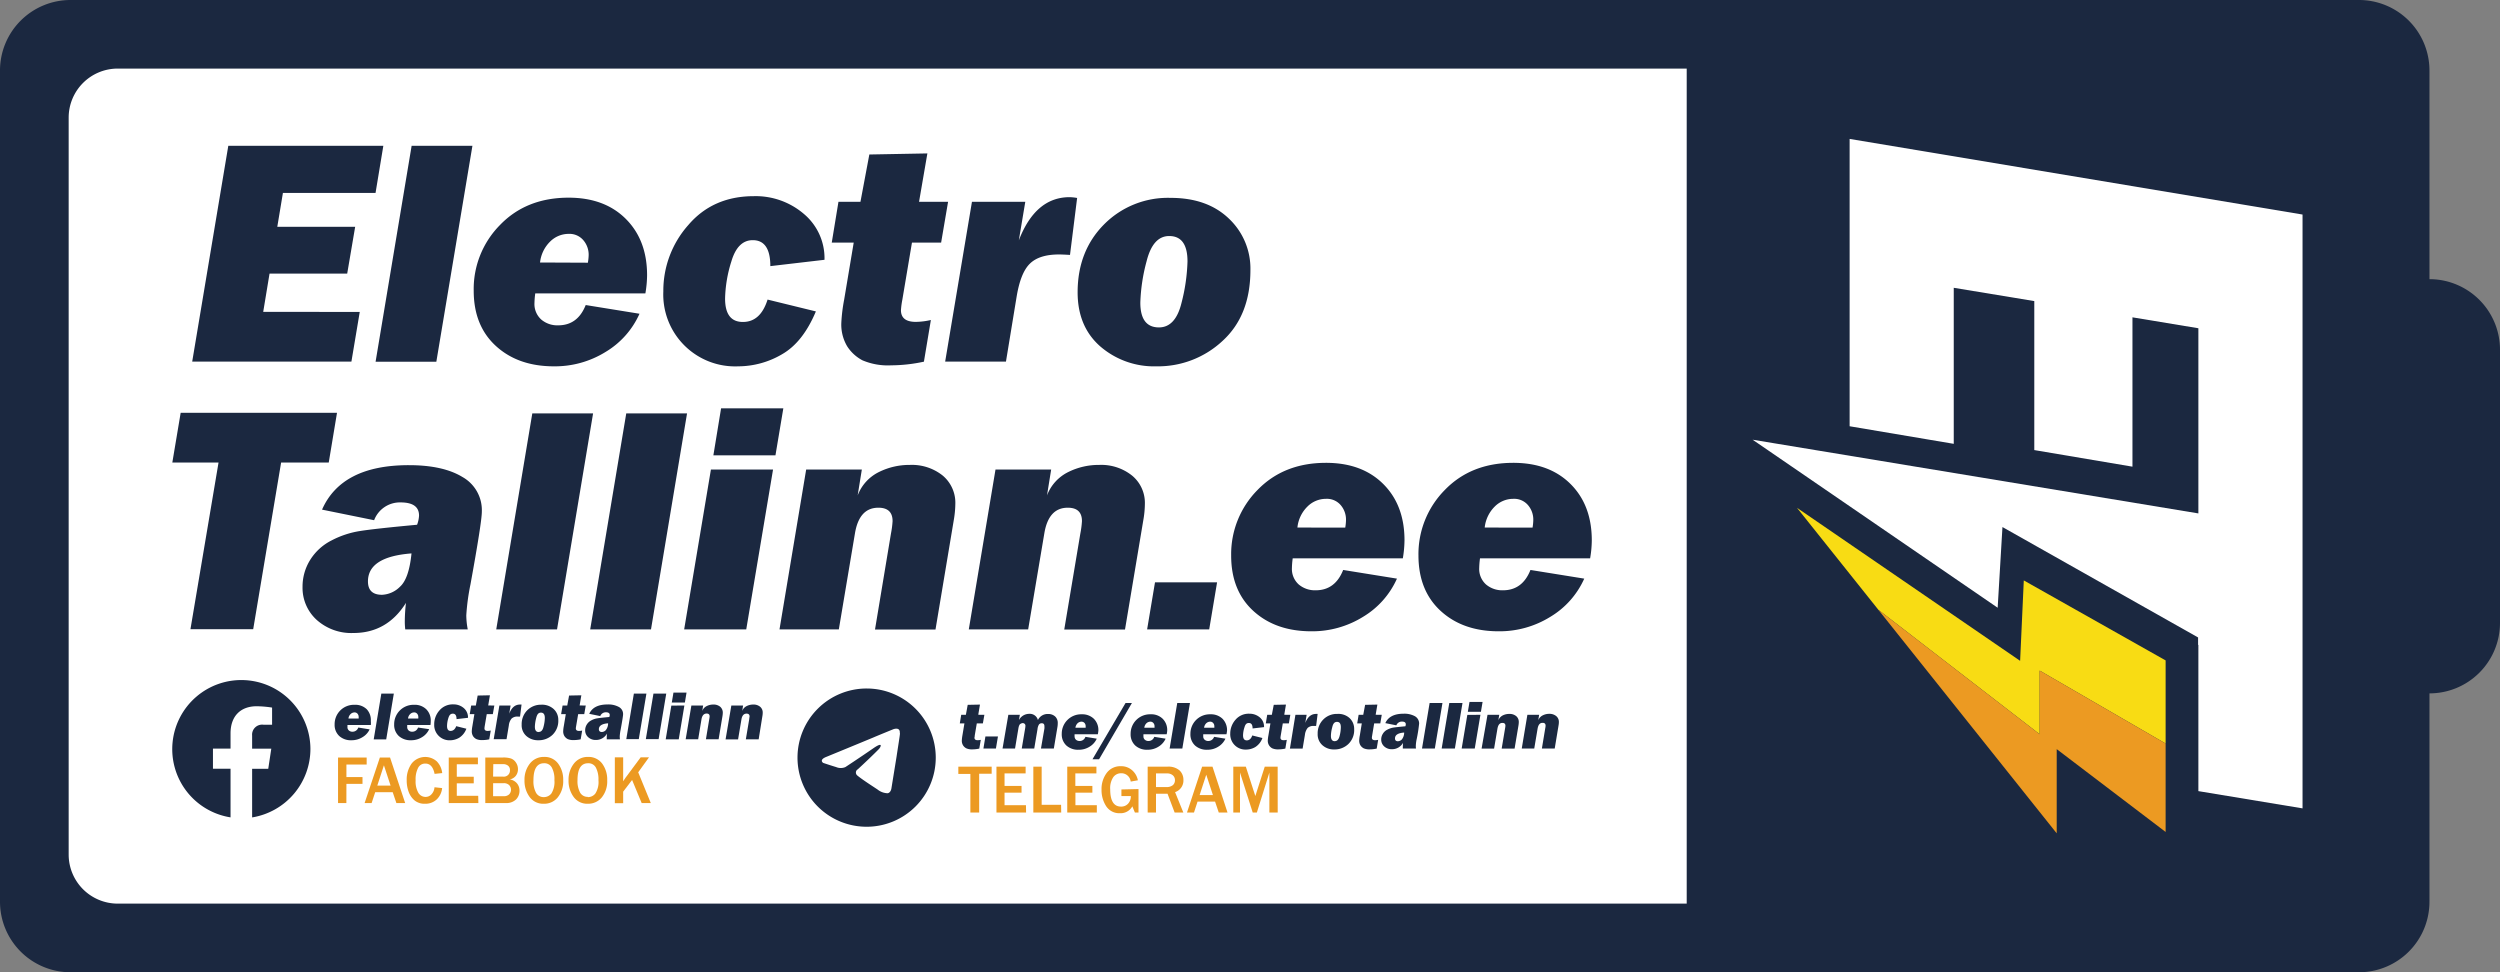 <svg id="Layer_1" data-name="Layer 1" xmlns="http://www.w3.org/2000/svg" viewBox="0 0 600 233.34"><rect x="0" y="0" width="600" height="233.34" fill="#808080" stroke="none"/><defs><style>.cls-1{fill:#1b2840;}.cls-2{fill:#fff;}.cls-3{fill:#f8dc14;}.cls-4{fill:#ec9a22;}</style></defs><path class="cls-1" d="M583.07,67v-50A16.92,16.92,0,0,0,566.15,0H16.93A16.93,16.93,0,0,0,0,16.93V216.41a16.93,16.93,0,0,0,16.93,16.93H566.15a16.92,16.92,0,0,0,16.92-16.93v-50A16.93,16.93,0,0,0,600,149.44V83.9A16.93,16.93,0,0,0,583.07,67Z"/><path class="cls-2" d="M404.81,16.46H28.22A11.77,11.77,0,0,0,16.48,28.23V205.11a11.78,11.78,0,0,0,11.76,11.76H404.81Z"/><polygon class="cls-2" points="443.91 33.34 443.91 102.3 468.9 106.52 468.9 69.07 488.23 72.26 488.23 108.02 511.79 112 511.79 76.16 527.61 78.78 527.61 123.22 420.63 105.53 479.44 145.86 480.59 126.49 527.54 152.99 527.54 154.77 527.61 154.78 527.61 189.87 552.61 194.01 552.61 51.49 443.91 33.34"/><polygon class="cls-3" points="489.52 160.94 519.75 178.45 519.75 158.5 485.71 139.3 484.83 158.6 431.28 121.88 450.8 146.34 489.52 176.22 489.52 160.94"/><polygon class="cls-4" points="493.61 179.79 519.75 199.67 519.75 178.45 489.52 160.94 489.52 176.22 450.8 146.34 493.61 200 493.61 179.79"/><path class="cls-1" d="M86.34,74.86l-2,11.92H46.13L54.79,35H92L90.13,46.3H67.9l-1.35,8.13H85.24L83.33,65.66H64.69l-1.52,9.19Z"/><path class="cls-1" d="M113.38,35l-8.66,51.82H90.14L98.79,35Z"/><path class="cls-1" d="M154.89,70.42H128.46a20.15,20.15,0,0,0-.19,2.32,5,5,0,0,0,1.62,3.94,5.94,5.94,0,0,0,4.08,1.4q4.67,0,6.6-4.87l12.91,2.09a20.3,20.3,0,0,1-8.1,9.14,23.09,23.09,0,0,1-12.44,3.48q-8.58,0-13.92-4.88t-5.33-13.3A21.84,21.84,0,0,1,120,54q6.31-6.55,16.46-6.56,8.63,0,13.73,5.09t5.11,13.49A26.6,26.6,0,0,1,154.89,70.42Zm-13.8-7.37a12.62,12.62,0,0,0,.19-1.83A5.35,5.35,0,0,0,140,57.65a4.37,4.37,0,0,0-3.55-1.52,6.27,6.27,0,0,0-4.4,1.83A8.27,8.27,0,0,0,129.61,63Z"/><path class="cls-1" d="M184.22,71.9l11.59,2.84q-3.12,7.45-8.17,10.31a20.85,20.85,0,0,1-10.44,2.87,17.25,17.25,0,0,1-18-18,23.73,23.73,0,0,1,6-15.92q5.92-6.92,15.74-6.92a17.77,17.77,0,0,1,12,4.27,13.88,13.88,0,0,1,4.94,11l-13,1.52q0-6.23-4.22-6.23-3.62,0-5.13,5.1a31.69,31.69,0,0,0-1.51,8.9c0,3.76,1.42,5.63,4.27,5.63S183.08,75.48,184.22,71.9Z"/><path class="cls-1" d="M227.54,48.43l-1.67,9.8h-7l-2.3,13.66a19.77,19.77,0,0,0-.34,2.55c0,1.88,1.19,2.81,3.57,2.81a16.83,16.83,0,0,0,3.61-.45l-1.67,10a37.72,37.72,0,0,1-7.86.88A15.59,15.59,0,0,1,207,86.48a9.72,9.72,0,0,1-3.66-3.34,10.18,10.18,0,0,1-1.42-5.7,39.73,39.73,0,0,1,.68-5.54l2.29-13.67h-5.27l1.61-9.8h5.28l2.13-11.35,13.93-.26-2,11.61Z"/><path class="cls-1" d="M233.27,48.43h12.8l-1.55,9.25q4-10.36,12.19-10.36a12.08,12.08,0,0,1,1.8.19L256.8,61.18c-1.32-.08-2.2-.11-2.63-.11-3.16,0-5.49.73-7,2.21s-2.54,4.1-3.17,7.86l-2.57,15.64H226.84Z"/><path class="cls-1" d="M277.54,87.92a19.74,19.74,0,0,1-13.45-4.76q-5.46-4.77-5.46-13,0-9.9,6.33-16.29a21.55,21.55,0,0,1,16-6.38q8.81,0,14,5A16.46,16.46,0,0,1,300.1,64.8q0,10.9-6.67,17A22.7,22.7,0,0,1,277.54,87.92Zm.61-9.34c2.66,0,4.47-2,5.42-5.92A44.3,44.3,0,0,0,285,62.75q0-6.11-4.4-6.1-3.91,0-5.42,6.06a42.86,42.86,0,0,0-1.5,9.89C273.67,76.59,275.17,78.58,278.15,78.58Z"/><path class="cls-1" d="M67.47,111,60.77,151H45.71L52.45,111H41.36l2-11.92H80.88L78.9,111Z"/><path class="cls-1" d="M112.26,151.05h-15a17.91,17.91,0,0,1-.11-1.79,40.92,40.92,0,0,1,.28-4.57q-4.53,7.23-12.6,7.23A12.46,12.46,0,0,1,76,148.77a10.4,10.4,0,0,1-3.39-7.92,12.11,12.11,0,0,1,1.83-6.47,12.89,12.89,0,0,1,5.16-4.69,22,22,0,0,1,6.84-2.25q3.5-.56,13.66-1.5a7.21,7.21,0,0,0,.47-2.2c0-2.1-1.46-3.15-4.4-3.16a6.61,6.61,0,0,0-6.38,4.27l-12.5-2.54Q82,111.63,98.14,111.64q8.17,0,12.83,2.83a9.13,9.13,0,0,1,4.67,8.33q0,2.48-2.73,17.47a52.7,52.7,0,0,0-1,7.4A18.42,18.42,0,0,0,112.26,151.05Zm-13.5-18.23q-10.45.8-10.45,6.71,0,3.22,3.37,3.22A6.46,6.46,0,0,0,96,140.81C97.44,139.52,98.36,136.84,98.76,132.82Z"/><path class="cls-1" d="M142.34,99.22l-8.65,51.83H119.1l8.65-51.83Z"/><path class="cls-1" d="M164.89,99.22l-8.65,51.83H141.65l8.65-51.83Z"/><path class="cls-1" d="M185.53,112.69l-6.43,38.36H164.2l6.42-38.36ZM188,98l-1.89,11.28h-14.9L173.06,98Z"/><path class="cls-1" d="M193.48,112.69h13.36l-1,6.21a10.33,10.33,0,0,1,5.08-5.6,16.4,16.4,0,0,1,7.43-1.72,11.84,11.84,0,0,1,7.93,2.58,8.52,8.52,0,0,1,3,6.8,24.43,24.43,0,0,1-.38,3.91l-4.38,26.22H210L213.84,128a22,22,0,0,0,.38-2.92q0-3.23-3.41-3.23-4.6,0-5.62,6.15l-3.87,23.05H187.08Z"/><path class="cls-1" d="M238.92,112.69h13.36l-1,6.21a10.36,10.36,0,0,1,5.08-5.6,16.41,16.41,0,0,1,7.44-1.72,11.83,11.83,0,0,1,7.92,2.58,8.49,8.49,0,0,1,3.05,6.8,23.33,23.33,0,0,1-.38,3.91L270,151.09H255.42L259.29,128a22,22,0,0,0,.38-2.92c0-2.16-1.14-3.23-3.41-3.23q-4.6,0-5.62,6.15l-3.88,23.05H232.51Z"/><path class="cls-1" d="M336.68,134H310.25a20.15,20.15,0,0,0-.19,2.32,5,5,0,0,0,1.61,3.93,6,6,0,0,0,4.09,1.42q4.67,0,6.6-4.88l12.91,2.08a20.34,20.34,0,0,1-8.11,9.15,23.11,23.11,0,0,1-12.43,3.49q-8.58,0-13.92-4.88t-5.33-13.31a21.89,21.89,0,0,1,6.3-15.7q6.32-6.54,16.46-6.54,8.63,0,13.73,5.07t5.11,13.5A27.6,27.6,0,0,1,336.68,134Zm-13.82-7.37a12.46,12.46,0,0,0,.18-1.83,5.32,5.32,0,0,0-1.27-3.57,4.35,4.35,0,0,0-3.54-1.51,6.26,6.26,0,0,0-4.41,1.82,8.22,8.22,0,0,0-2.44,5.07Z"/><path class="cls-1" d="M381.63,134H355.2a20.15,20.15,0,0,0-.19,2.32,5,5,0,0,0,1.61,3.93,6,6,0,0,0,4.09,1.42c3.11,0,5.32-1.63,6.6-4.88l12.91,2.08a20.34,20.34,0,0,1-8.11,9.15,23.11,23.11,0,0,1-12.43,3.49q-8.58,0-13.91-4.88t-5.34-13.31a21.89,21.89,0,0,1,6.3-15.7q6.31-6.54,16.46-6.54,8.63,0,13.73,5.07t5.11,13.5A26.46,26.46,0,0,1,381.63,134Zm-13.82-7.37a12.46,12.46,0,0,0,.18-1.83,5.32,5.32,0,0,0-1.27-3.57,4.35,4.35,0,0,0-3.54-1.51,6.26,6.26,0,0,0-4.41,1.82,8.32,8.32,0,0,0-2.44,5.07Z"/><polygon class="cls-1" points="292.1 139.76 290.21 151.05 275.31 151.05 277.2 139.76 292.1 139.76"/><path class="cls-1" d="M236.25,171.56l-.36,2.06h-1.46l-.49,2.89c0,.29-.07.46-.07.54,0,.39.25.6.75.6a3.31,3.31,0,0,0,.77-.09l-.36,2.1a7.68,7.68,0,0,1-1.66.19,3.27,3.27,0,0,1-1.45-.25,2,2,0,0,1-.78-.71,2.08,2.08,0,0,1-.3-1.22,9.33,9.33,0,0,1,.14-1.17l.48-2.88h-1.11l.34-2.07h1.12l.44-2.39,2.94-.06-.41,2.44Z"/><path class="cls-1" d="M239.51,176.75l-.49,2.9h-3l.48-2.9Z"/><path class="cls-1" d="M242,171.56h2.76l-.21,1.25a2.79,2.79,0,0,1,2.5-1.49,2,2,0,0,1,2.05,1.49,2.57,2.57,0,0,1,2.43-1.45,2.4,2.4,0,0,1,1.72.61,2.09,2.09,0,0,1,.61,1.62,5.39,5.39,0,0,1-.06.8l-.88,5.26h-3.09l.83-4.8a3.66,3.66,0,0,0,0-.57c0-.47-.21-.7-.64-.7a.83.83,0,0,0-.66.29A2.6,2.6,0,0,0,249,175l-.78,4.64h-3l.81-4.8a4.22,4.22,0,0,0,.07-.61.6.6,0,0,0-.21-.53.73.73,0,0,0-.42-.16,1.21,1.21,0,0,0-.56.19c-.23.12-.4.5-.5,1.12l-.8,4.8h-3Z"/><path class="cls-1" d="M263.48,176.22H257.9a3.89,3.89,0,0,0,0,.49,1.08,1.08,0,0,0,.34.83,1.29,1.29,0,0,0,.86.3,1.43,1.43,0,0,0,1.4-1l2.72.44a4.25,4.25,0,0,1-1.71,1.92,4.77,4.77,0,0,1-2.62.74,4.16,4.16,0,0,1-2.94-1,3.62,3.62,0,0,1-1.13-2.81,4.65,4.65,0,0,1,4.6-4.7h.21a4,4,0,0,1,2.9,1.08,3.82,3.82,0,0,1,1.08,2.85A7.34,7.34,0,0,1,263.48,176.22Zm-2.92-1.56c0-.13,0-.25,0-.38a1.18,1.18,0,0,0-.26-.75,1,1,0,0,0-.75-.33,1.42,1.42,0,0,0-.94.39,1.82,1.82,0,0,0-.51,1.07Z"/><path class="cls-1" d="M271.66,168.72l-7.88,13.5H262.2l7.93-13.5Z"/><path class="cls-1" d="M280,176.22h-5.57a2.63,2.63,0,0,0,0,.49,1,1,0,0,0,.34.83,1.27,1.27,0,0,0,.86.3,1.43,1.43,0,0,0,1.39-1l2.73.44a4.3,4.3,0,0,1-1.71,1.92,4.8,4.8,0,0,1-2.63.74,4.15,4.15,0,0,1-2.93-1,3.62,3.62,0,0,1-1.13-2.81,4.65,4.65,0,0,1,4.59-4.7h.22a3.91,3.91,0,0,1,2.89,1.08,3.82,3.82,0,0,1,1.08,2.85A4.86,4.86,0,0,1,280,176.22Zm-2.91-1.56c0-.13,0-.25,0-.38a1.13,1.13,0,0,0-.27-.75.93.93,0,0,0-.75-.33,1.4,1.4,0,0,0-.93.39,1.77,1.77,0,0,0-.51,1.07Z"/><path class="cls-1" d="M285.59,168.72l-1.83,10.93h-3.05l1.83-10.93Z"/><path class="cls-1" d="M294.35,176.22h-5.57a3.89,3.89,0,0,0,0,.49,1,1,0,0,0,.34.83,1.29,1.29,0,0,0,.86.3,1.45,1.45,0,0,0,1.4-1l2.72.44a4.3,4.3,0,0,1-1.71,1.92,4.79,4.79,0,0,1-2.62.74,4.16,4.16,0,0,1-2.94-1,3.62,3.62,0,0,1-1.13-2.81,4.65,4.65,0,0,1,4.59-4.7h.22a4,4,0,0,1,2.9,1.08,3.9,3.9,0,0,1,1.08,2.85A5.88,5.88,0,0,1,294.35,176.22Zm-2.91-1.56a2.45,2.45,0,0,0,0-.38,1.08,1.08,0,0,0-.27-.75.93.93,0,0,0-.75-.33,1.4,1.4,0,0,0-.93.39,1.77,1.77,0,0,0-.51,1.07Z"/><path class="cls-1" d="M300.54,176.51l2.44.61a4.26,4.26,0,0,1-1.72,2.18,4.39,4.39,0,0,1-2.21.6,3.65,3.65,0,0,1-3.79-3.51,1.31,1.31,0,0,1,0-.28,5,5,0,0,1,1.25-3.36,4.14,4.14,0,0,1,3.32-1.46,3.8,3.8,0,0,1,2.54.9,2.9,2.9,0,0,1,1,2.32l-2.75.32c0-.88-.29-1.31-.89-1.31s-.86.35-1.07,1.07a6.69,6.69,0,0,0-.33,1.88c0,.82.3,1.22.9,1.22S300.29,177.27,300.54,176.51Z"/><path class="cls-1" d="M309.68,171.56l-.35,2.06h-1.46l-.49,2.89a5,5,0,0,0-.07.54c0,.39.25.6.75.6a3.31,3.31,0,0,0,.77-.09l-.35,2.1a7.83,7.83,0,0,1-1.66.19,3.38,3.38,0,0,1-1.47-.25,2,2,0,0,1-.77-.71,2.08,2.08,0,0,1-.31-1.22,9.36,9.36,0,0,1,.15-1.17l.48-2.88h-1.11l.34-2.07h1.11l.46-2.39,2.93-.06-.41,2.44Z"/><path class="cls-1" d="M310.9,171.56h2.69l-.32,1.95c.56-1.45,1.42-2.17,2.59-2.17a2.31,2.31,0,0,1,.37,0l-.36,2.89h-.55a2,2,0,0,0-1.47.46,3.19,3.19,0,0,0-.67,1.67l-.55,3.3h-3.05Z"/><path class="cls-1" d="M320.24,179.87a4.09,4.09,0,0,1-2.84-1,3.47,3.47,0,0,1-1.16-2.75,4.66,4.66,0,0,1,1.34-3.43,4.54,4.54,0,0,1,3.37-1.35,4,4,0,0,1,2.95,1A3.53,3.53,0,0,1,325,175a4.62,4.62,0,0,1-1.41,3.58A4.77,4.77,0,0,1,320.24,179.87Zm.13-2c.56,0,.93-.42,1.14-1.25a8.64,8.64,0,0,0,.29-2.09c0-.86-.3-1.28-.92-1.28s-.94.42-1.14,1.28a8.66,8.66,0,0,0-.32,2.08c0,.86.31,1.28.95,1.28Z"/><path class="cls-1" d="M331.62,171.56l-.35,2.06H329.8l-.48,2.89a5,5,0,0,0-.07.54c0,.39.25.6.75.6a3.22,3.22,0,0,0,.76-.09l-.35,2.1a7.66,7.66,0,0,1-1.65.19,3.36,3.36,0,0,1-1.47-.25,2.12,2.12,0,0,1-.78-.71,2.15,2.15,0,0,1-.3-1.22,7.8,7.8,0,0,1,.15-1.17l.47-2.88h-1.1l.34-2.07h1.11l.45-2.39,2.94-.06-.41,2.44Z"/><path class="cls-1" d="M339.84,179.65h-3.16a2.28,2.28,0,0,1,0-.37,8.87,8.87,0,0,1,.05-1,3,3,0,0,1-2.66,1.53,2.61,2.61,0,0,1-1.86-.67,2.19,2.19,0,0,1-.72-1.67,2.53,2.53,0,0,1,.39-1.36,2.61,2.61,0,0,1,1.09-1,4.91,4.91,0,0,1,1.44-.49c.49-.07,1.45-.18,2.88-.31a1.52,1.52,0,0,0,.1-.47q0-.66-.93-.66a1.41,1.41,0,0,0-1.34.9l-2.64-.53c.67-1.5,2.14-2.26,4.4-2.26a5.32,5.32,0,0,1,2.71.61,2,2,0,0,1,1,1.76q-.19,1.85-.57,3.66a9.3,9.3,0,0,0-.22,1.56A3.54,3.54,0,0,0,339.84,179.65ZM337,175.81c-1.47.11-2.2.58-2.2,1.41,0,.45.23.68.71.68a1.42,1.42,0,0,0,.91-.41,2.64,2.64,0,0,0,.58-1.68Z"/><path class="cls-1" d="M346.19,168.72l-1.83,10.93h-3.08l1.83-10.93Z"/><path class="cls-1" d="M351,168.72l-1.83,10.93H346l1.83-10.93Z"/><path class="cls-1" d="M355.3,171.56l-1.36,8.09H350.8l1.36-8.09Zm.52-3.1-.4,2.38h-3.14l.4-2.38Z"/><path class="cls-1" d="M357,171.56h2.82l-.22,1.31a2.22,2.22,0,0,1,1.08-1.18,3.44,3.44,0,0,1,1.54-.35,2.49,2.49,0,0,1,1.68.54,1.82,1.82,0,0,1,.61,1.43,5.69,5.69,0,0,1-.08.83l-.93,5.53H360.4l.82-4.88a4.25,4.25,0,0,0,.08-.61c0-.46-.24-.68-.72-.68-.65,0-1,.43-1.18,1.3l-.82,4.87h-3Z"/><path class="cls-1" d="M366.57,171.56h2.82l-.21,1.31a2.17,2.17,0,0,1,1.07-1.18,3.39,3.39,0,0,1,1.57-.37,2.52,2.52,0,0,1,1.67.54,1.8,1.8,0,0,1,.64,1.44,4.56,4.56,0,0,1-.08.82l-.92,5.53h-3.08l.81-4.88a3.09,3.09,0,0,0,.08-.61c0-.46-.23-.68-.72-.68-.64,0-1,.43-1.18,1.3l-.82,4.87h-3Z"/><path class="cls-4" d="M235,195h-2.11v-9.25H230V184H238v1.69H235Z"/><path class="cls-4" d="M246.26,195h-7.11V184h7v1.62h-5.06v3h4.08v1.62h-4.08v3h5.14Z"/><path class="cls-4" d="M254.69,195H248V184h2v9.15h4.66Z"/><path class="cls-4" d="M263.24,195h-7.1V184h7v1.62h-5.06v3h4.09v1.62h-4.07v3h5.14Z"/><path class="cls-4" d="M273.24,189.37V195h-.87l-.61-1.48a3.19,3.19,0,0,1-2.95,1.65,3.74,3.74,0,0,1-3.34-1.7,7.06,7.06,0,0,1-1.1-3.94,6.44,6.44,0,0,1,1.22-4,4.06,4.06,0,0,1,3.44-1.64,3.91,3.91,0,0,1,2.71,1,4.21,4.21,0,0,1,1.35,2.38l-1.72.31a2.25,2.25,0,0,0-2.3-2,2.29,2.29,0,0,0-1.89.95,4.72,4.72,0,0,0-.73,2.91q0,4.14,2.59,4.14a2.19,2.19,0,0,0,1.7-.7,2.57,2.57,0,0,0,.66-1.83h-2.26v-1.58Z"/><path class="cls-4" d="M284,195h-2.09l-1.7-4.5h-2.77V195h-2V184h4.73a4.07,4.07,0,0,1,2.91.89,3.07,3.07,0,0,1,.94,2.31,2.92,2.92,0,0,1-2,2.91Zm-6.56-6.1h2.44a2.43,2.43,0,0,0,1.59-.45,1.55,1.55,0,0,0,.52-1.22,1.49,1.49,0,0,0-.52-1.16,2.09,2.09,0,0,0-1.43-.45h-2.6Z"/><path class="cls-4" d="M294.6,195h-2.1l-.88-2.61h-4.21l-.85,2.61h-1.68L288.51,184H291Zm-3.5-4.19-1.6-4.88-1.59,4.88Z"/><path class="cls-4" d="M306.65,195h-2v-9.58l-3,9.58h-1l-3.05-9.58V195h-1.61V184H299l2.28,7.05,2.26-7.05h3.1Z"/><path class="cls-1" d="M89,174H83.39c0,.22,0,.38,0,.48a1,1,0,0,0,.34.83,1.2,1.2,0,0,0,.86.3,1.43,1.43,0,0,0,1.4-1l2.72.44A4.25,4.25,0,0,1,87,176.92a4.89,4.89,0,0,1-2.63.74,4.15,4.15,0,0,1-2.93-1,3.62,3.62,0,0,1-1.13-2.81,4.64,4.64,0,0,1,4.58-4.7h.23A3.94,3.94,0,0,1,88,170.2a3.8,3.8,0,0,1,1,2.85A4.79,4.79,0,0,1,89,174Zm-2.92-1.56a2.45,2.45,0,0,0,0-.38,1.16,1.16,0,0,0-.27-.76.93.93,0,0,0-.75-.32,1.35,1.35,0,0,0-.91.39,1.68,1.68,0,0,0-.52,1.07Z"/><path class="cls-1" d="M94.52,166.46l-1.83,11h-3l1.83-11Z"/><path class="cls-1" d="M103.31,174H97.73c0,.22,0,.38,0,.48a1.07,1.07,0,0,0,.34.83,1.2,1.2,0,0,0,.86.3,1.43,1.43,0,0,0,1.4-1L103,175a4.25,4.25,0,0,1-1.71,1.92,4.83,4.83,0,0,1-2.62.74,4.18,4.18,0,0,1-2.94-1,3.62,3.62,0,0,1-1.13-2.81,4.65,4.65,0,0,1,4.59-4.7h.22a3.94,3.94,0,0,1,2.9,1.08,3.78,3.78,0,0,1,1.07,2.85A5.82,5.82,0,0,1,103.31,174Zm-2.92-1.56a1.64,1.64,0,0,0,0-.38,1.11,1.11,0,0,0-.27-.76.92.92,0,0,0-.75-.32,1.33,1.33,0,0,0-.92.39,1.68,1.68,0,0,0-.52,1.07Z"/><path class="cls-1" d="M109.49,174.28l2.44.61a4.29,4.29,0,0,1-1.72,2.17,4.5,4.5,0,0,1-2.21.61,3.66,3.66,0,0,1-3.79-3.52v-.28a5,5,0,0,1,1.25-3.36,4.19,4.19,0,0,1,3.32-1.46,3.74,3.74,0,0,1,2.54.9,2.93,2.93,0,0,1,1,2.32l-2.75.32c0-.87-.29-1.31-.88-1.31s-.87.36-1.09,1.08a6.6,6.6,0,0,0-.31,1.87c0,.82.3,1.21.89,1.19S109.24,175,109.49,174.28Z"/><path class="cls-1" d="M118.64,169.33l-.36,2.06h-1.46l-.49,2.89a4.52,4.52,0,0,0-.06.53c0,.4.25.61.75.61a3.29,3.29,0,0,0,.76-.09l-.36,2.11a8.34,8.34,0,0,1-1.65.18,3.31,3.31,0,0,1-1.46-.25,2,2,0,0,1-.78-.7,2.19,2.19,0,0,1-.3-1.22,8.91,8.91,0,0,1,.14-1.17l.48-2.89h-1.11l.34-2.06h1.12l.44-2.4,2.94-.06-.41,2.44Z"/><path class="cls-1" d="M119.85,169.33h2.69l-.32,1.95c.56-1.47,1.42-2.19,2.58-2.19a2.31,2.31,0,0,1,.37,0l-.36,2.89h-.55a2,2,0,0,0-1.47.47,3,3,0,0,0-.67,1.66l-.55,3.3h-3.08Z"/><path class="cls-1" d="M129.19,177.66a4.16,4.16,0,0,1-2.84-1,3.44,3.44,0,0,1-1.15-2.74,4.69,4.69,0,0,1,1.33-3.44,4.62,4.62,0,0,1,3.37-1.35,4.13,4.13,0,0,1,3,1.06,3.49,3.49,0,0,1,1.09,2.6,4.66,4.66,0,0,1-1.41,3.59A4.79,4.79,0,0,1,129.19,177.66Zm.12-2c.57,0,.95-.42,1.14-1.25a8.81,8.81,0,0,0,.31-2.1c0-.85-.31-1.28-.93-1.28s-.93.43-1.14,1.28a9.19,9.19,0,0,0-.32,2.09C128.37,175.27,128.67,175.69,129.31,175.69Z"/><path class="cls-1" d="M140.58,169.33l-.36,2.06h-1.46l-.49,2.89a4.51,4.51,0,0,0-.07.53c0,.4.25.61.75.61a3.31,3.31,0,0,0,.77-.09l-.36,2.11a8.35,8.35,0,0,1-1.66.18,3.31,3.31,0,0,1-1.46-.25,2.07,2.07,0,0,1-.77-.7,2.11,2.11,0,0,1-.3-1.22,7.48,7.48,0,0,1,.14-1.17l.48-2.89h-1.12l.35-2.06h1.12l.44-2.4,2.94-.06-.41,2.44Z"/><path class="cls-1" d="M148.79,177.44h-3.17v-.38a7.89,7.89,0,0,1,.06-1,3,3,0,0,1-2.66,1.53,2.61,2.61,0,0,1-1.86-.67,2.15,2.15,0,0,1-.72-1.66,2.56,2.56,0,0,1,.39-1.37,2.69,2.69,0,0,1,1.08-1,4.37,4.37,0,0,1,1.45-.49c.48-.08,1.45-.19,2.87-.32a1.47,1.47,0,0,0,.11-.46c0-.45-.31-.67-.93-.67a1.42,1.42,0,0,0-1.35.91l-2.64-.54q1-2.25,4.41-2.25a5.22,5.22,0,0,1,2.71.61,1.91,1.91,0,0,1,1,1.76c0,.34-.2,1.57-.58,3.66a11.49,11.49,0,0,0-.22,1.56A4.49,4.49,0,0,0,148.79,177.44Zm-2.85-3.85c-1.47.11-2.21.61-2.21,1.41,0,.45.24.68.72.68a1.37,1.37,0,0,0,.91-.41,2.56,2.56,0,0,0,.58-1.7Z"/><path class="cls-1" d="M155.14,166.46l-1.83,10.93h-3l1.82-10.93Z"/><path class="cls-1" d="M159.9,166.46l-1.83,10.93H155l1.83-10.93Z"/><path class="cls-1" d="M164.25,169.33l-1.35,8.11h-3.13l1.35-8.1Zm.52-3.11-.4,2.39h-3.14l.4-2.39Z"/><path class="cls-1" d="M165.93,169.33h2.82l-.21,1.31a2.14,2.14,0,0,1,1.07-1.18,3.42,3.42,0,0,1,1.57-.37,2.49,2.49,0,0,1,1.68.54,1.85,1.85,0,0,1,.61,1.43,5.83,5.83,0,0,1-.08.83l-.92,5.53h-3.05l.81-4.88a4.25,4.25,0,0,0,.08-.61c0-.45-.23-.68-.72-.68-.64,0-1.05.44-1.22,1.3l-.81,4.88h-3Z"/><path class="cls-1" d="M175.52,169.33h2.82l-.21,1.31a2.14,2.14,0,0,1,1.07-1.18,3.45,3.45,0,0,1,1.57-.37,2.45,2.45,0,0,1,1.67.54,1.78,1.78,0,0,1,.61,1.43,4.58,4.58,0,0,1-.08.83l-.89,5.55H179l.82-4.88c0-.2.06-.41.08-.61,0-.45-.25-.68-.72-.68-.65,0-1.05.43-1.22,1.3l-.82,4.88h-3Z"/><path class="cls-4" d="M83.13,192.73h-2V181.8H88v1.69H83.14v3H87v1.64H83.14Z"/><path class="cls-4" d="M97.24,192.73H95.13l-.88-2.6h-4.2l-.86,2.6H87.51l3.66-10.93h2.44Zm-3.5-4.18-1.6-4.88-1.59,4.88Z"/><path class="cls-4" d="M104.28,188.94l1.83.2a4.29,4.29,0,0,1-1.28,2.7A3.92,3.92,0,0,1,102,192.9a3.75,3.75,0,0,1-2.44-.75,4.82,4.82,0,0,1-1.44-2,7.73,7.73,0,0,1-.51-2.85,6.59,6.59,0,0,1,1.19-4.06,4.16,4.16,0,0,1,5.85-.66l.12.09a4.72,4.72,0,0,1,1.36,2.87l-1.83.19c-.33-1.65-1.07-2.48-2.22-2.47a1.86,1.86,0,0,0-1.72,1,5.9,5.9,0,0,0-.61,3,5.5,5.5,0,0,0,.65,3,2,2,0,0,0,1.74,1,1.89,1.89,0,0,0,1.47-.69A2.74,2.74,0,0,0,104.28,188.94Z"/><path class="cls-4" d="M114.81,192.73H107.7V181.8h7v1.62h-5.07v3h4.07V188h-4.07V191h5.14Z"/><path class="cls-4" d="M116.47,192.73V181.8h4.27a5.93,5.93,0,0,1,1.83.22,2.38,2.38,0,0,1,1.22.94,2.78,2.78,0,0,1,.52,1.67,2.51,2.51,0,0,1-.53,1.58,2.38,2.38,0,0,1-1.45.85,2.79,2.79,0,0,1,1.74.94,2.7,2.7,0,0,1,.61,1.75,2.94,2.94,0,0,1-.83,2.12,3.36,3.36,0,0,1-2.55.86Zm1.87-6.34h2.41a1.47,1.47,0,0,0,1.64-1.54,1.29,1.29,0,0,0-.49-1.11,1.88,1.88,0,0,0-1.15-.35h-2.36Zm0,4.7h2.55a1.82,1.82,0,0,0,1.28-.42,1.6,1.6,0,0,0,0-2.27h0a1.82,1.82,0,0,0-1.26-.44h-2.56Z"/><path class="cls-4" d="M130.5,192.9a4,4,0,0,1-3.4-1.64,6.53,6.53,0,0,1-1.22-4,6.21,6.21,0,0,1,1.29-4,4.18,4.18,0,0,1,3.41-1.6,4,4,0,0,1,3.37,1.6,6.44,6.44,0,0,1,1.22,4,6.19,6.19,0,0,1-1.29,4.09A4.17,4.17,0,0,1,130.5,192.9Zm0-1.59a2.29,2.29,0,0,0,1.83-.87,5.21,5.21,0,0,0,.73-3.2,5.85,5.85,0,0,0-.61-3,2,2,0,0,0-1.89-1.06c-1.68,0-2.53,1.36-2.53,4.07a5.75,5.75,0,0,0,.61,3A2.06,2.06,0,0,0,130.5,191.31Z"/><path class="cls-4" d="M141.06,192.9a4,4,0,0,1-3.39-1.64,6.53,6.53,0,0,1-1.22-4,6.21,6.21,0,0,1,1.29-4,4.16,4.16,0,0,1,3.4-1.6,4.06,4.06,0,0,1,3.38,1.6,6.43,6.43,0,0,1,1.21,4,6.13,6.13,0,0,1-1.28,4.09A4.21,4.21,0,0,1,141.06,192.9Zm0-1.59a2.26,2.26,0,0,0,1.83-.87,5.13,5.13,0,0,0,.74-3.2,6.07,6.07,0,0,0-.61-3,2,2,0,0,0-1.89-1.06q-2.53,0-2.53,4.07a5.77,5.77,0,0,0,.64,3,2.07,2.07,0,0,0,1.84,1Z"/><path class="cls-4" d="M156.19,192.73H154l-2.3-5.54L149.56,190v2.76h-2v-11h2v5.74q.38-.58.54-.81l3.66-4.93h2l-2.59,3.59Z"/><g id="Layer_1-2" data-name="Layer 1-2"><path class="cls-1" d="M74.5,179.67a16.58,16.58,0,1,0-19.17,16.5V184.5H51.11v-4.83h4.22V176c0-4.19,2.47-6.5,6.26-6.5a25.56,25.56,0,0,1,3.71.32v4.11H63.21a2.41,2.41,0,0,0-2.7,2.62v3.13h4.6l-.73,4.83H60.51v11.67A16.66,16.66,0,0,0,74.5,179.67Z"/></g><path class="cls-1" d="M208,165.24a16.59,16.59,0,1,0,16.58,16.59h0A16.58,16.58,0,0,0,208,165.24ZM216,176c-.05.67-.44,3-.82,5.56l-1.22,7.53s-.09,1.1-.9,1.29a4,4,0,0,1-2.4-.86c-.24-.19-3.6-2.31-4.84-3.35a.92.92,0,0,1-.25-1.27,1,1,0,0,1,.3-.27c1.72-1.58,3.78-3.55,5-4.79.57-.58,1.15-1.92-1.22-.29-3.4,2.35-6.76,4.55-6.76,4.55a2.83,2.83,0,0,1-2.21,0c-1.43-.43-3.11-1-3.11-1s-1.15-.72.82-1.48c0,0,8.28-3.4,11.16-4.6,1.1-.48,4.84-2,4.84-2s1.7-.67,1.56.94Z"/></svg>